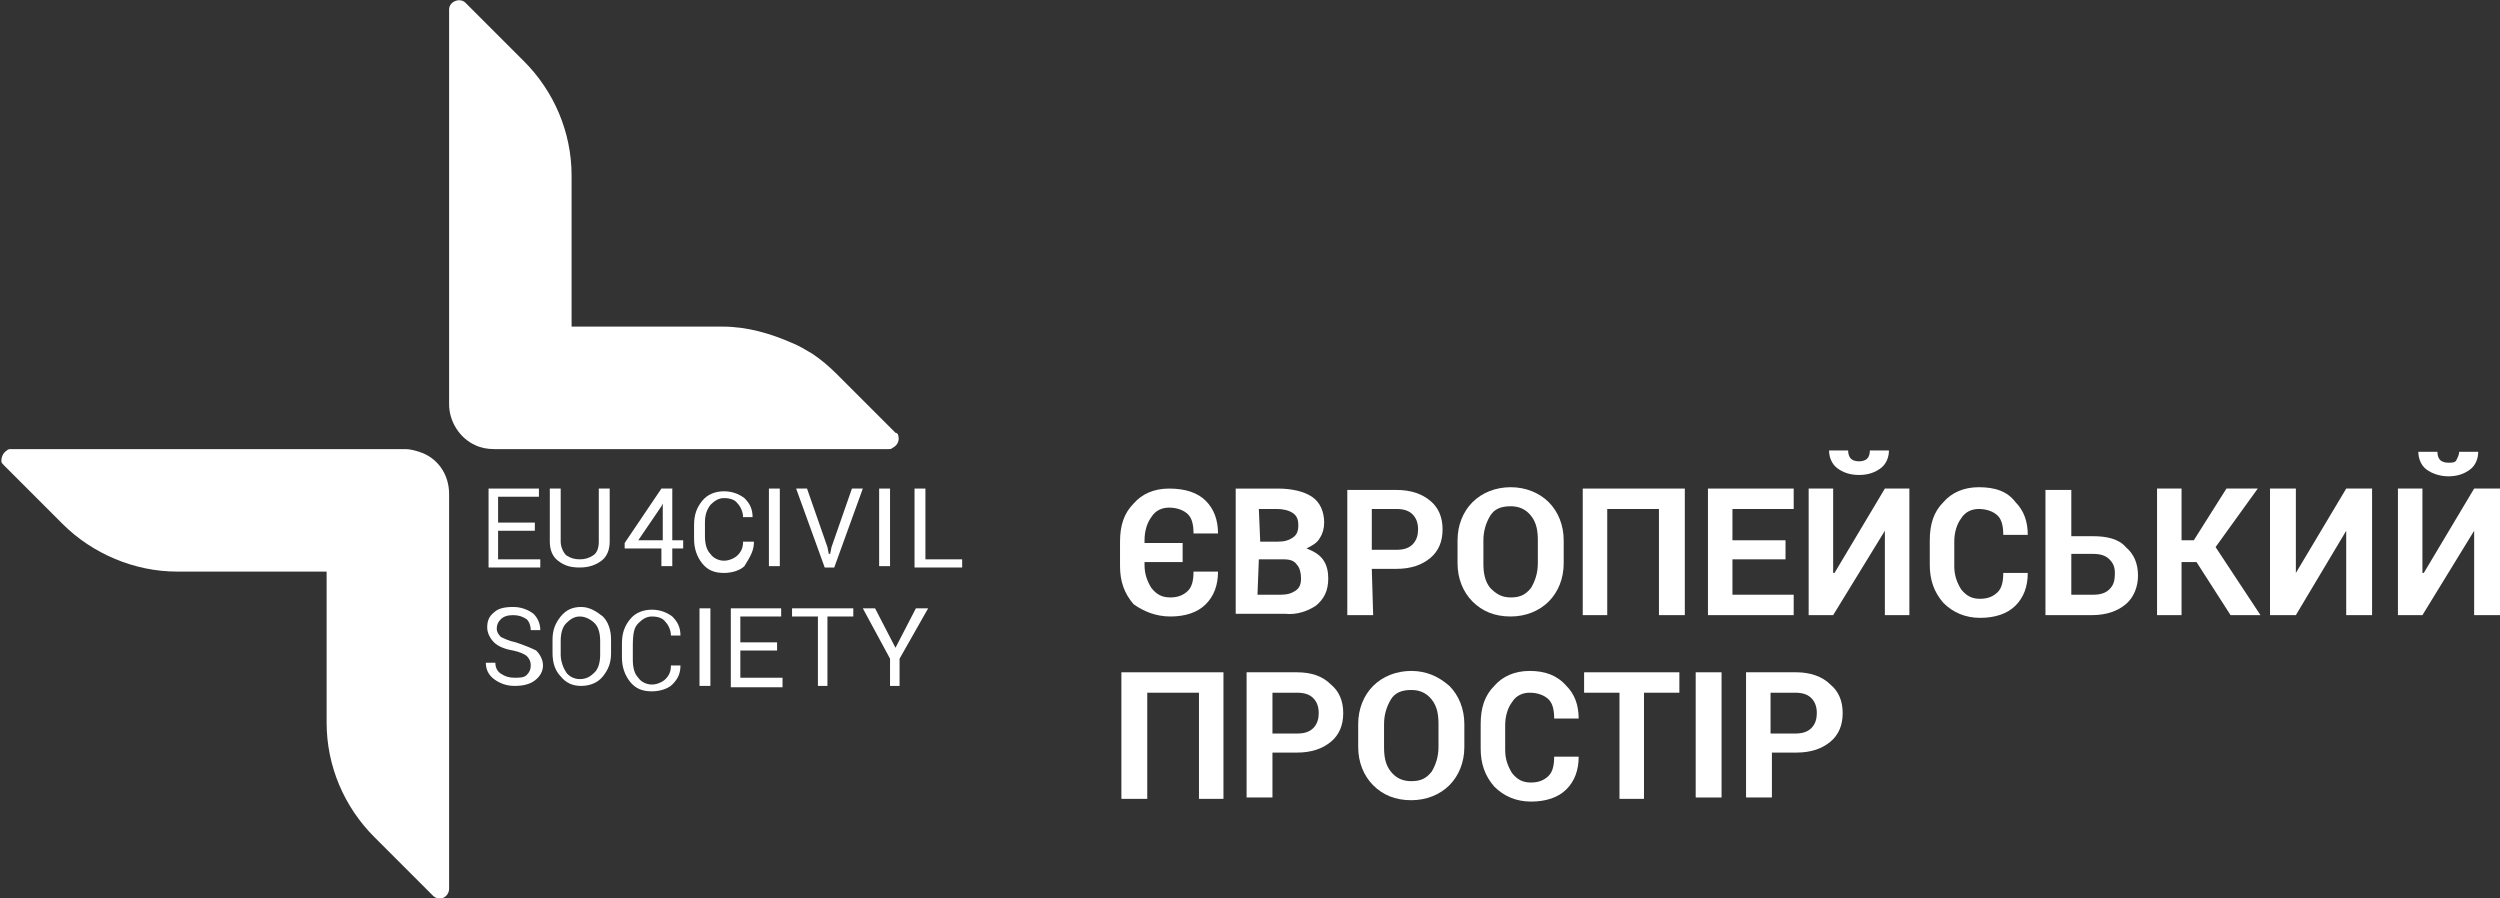 <?xml version="1.0" encoding="utf-8"?>
<!-- Generator: Adobe Illustrator 27.4.0, SVG Export Plug-In . SVG Version: 6.00 Build 0)  -->
<svg version="1.1" id="Layer_1" xmlns="http://www.w3.org/2000/svg" xmlns:xlink="http://www.w3.org/1999/xlink" x="0px" y="0px"
	 viewBox="0 0 183.7 66" style="enable-background:new 0 0 183.7 66;" xml:space="preserve">
<rect x="0" y="0" width="183.7" height="66" fill="#333333" stroke="none"/>
<style type="text/css">
	.st0{fill:#FFFFFF;}
</style>
<g>
	<polygon class="st0" points="39.6,36.5 39.6,35.9 35.9,35.9 35.9,41.7 39.7,41.7 39.7,41.1 36.6,41.1 36.6,39 39.3,39 39.3,38.4 
		36.6,38.4 36.6,36.5 	"/>
	<path class="st0" d="M42.6,41.7c0.7,0,1.2-0.2,1.6-0.5c0.4-0.3,0.6-0.8,0.6-1.4v-3.9H44v3.9c0,0.4-0.1,0.8-0.4,1s-0.6,0.3-1,0.3
		s-0.7-0.1-1-0.3c-0.2-0.2-0.4-0.6-0.4-1v-3.9h-0.8v3.9c0,0.6,0.2,1.1,0.6,1.4C41.5,41.6,42,41.7,42.6,41.7z"/>
	<path class="st0" d="M49.5,35.9h-0.9l-2.7,4v0.4h2.7v1.3h0.8v-1.3h0.8v-0.6h-0.8v-3.8H49.5z M48.7,39.7h-1.8l1.7-2.5l0.1-0.2l0,0
		V39.7z"/>
	<path class="st0" d="M55.4,39.8L55.4,39.8h-0.8c0,0.4-0.1,0.7-0.4,1c-0.2,0.2-0.6,0.4-1,0.4s-0.8-0.2-1-0.5
		c-0.3-0.3-0.4-0.8-0.4-1.3v-1c0-0.5,0.1-0.9,0.4-1.3c0.3-0.3,0.6-0.5,1-0.5s0.8,0.1,1,0.4c0.2,0.2,0.4,0.6,0.4,1h0.7l0,0
		c0-0.6-0.2-1-0.6-1.4c-0.4-0.3-0.9-0.5-1.5-0.5s-1.2,0.2-1.6,0.7c-0.4,0.5-0.6,1-0.6,1.8v1c0,0.7,0.2,1.3,0.6,1.8
		c0.4,0.5,0.9,0.7,1.6,0.7c0.6,0,1.2-0.2,1.5-0.5C55.2,40.8,55.4,40.4,55.4,39.8z"/>
	<rect x="56.5" y="35.9" class="st0" width="0.8" height="5.7"/>
	<polygon class="st0" points="61,40.7 60.9,40.7 60.8,40.2 59.3,35.9 58.5,35.9 60.6,41.7 61.3,41.7 63.4,35.9 62.6,35.9 61.1,40.2 
			"/>
	<rect x="64.6" y="35.9" class="st0" width="0.8" height="5.7"/>
	<polygon class="st0" points="68,35.9 67.2,35.9 67.2,41.7 70.7,41.7 70.7,41.1 68,41.1 	"/>
	<path class="st0" d="M37.9,47.2c-0.5-0.1-0.9-0.3-1.1-0.4c-0.2-0.2-0.3-0.4-0.3-0.6c0-0.3,0.1-0.5,0.3-0.7s0.5-0.3,0.9-0.3
		s0.7,0.1,1,0.3c0.2,0.2,0.3,0.5,0.3,0.8h0.7l0,0c0-0.5-0.2-0.9-0.5-1.2c-0.4-0.3-0.9-0.5-1.5-0.5s-1.1,0.1-1.4,0.4
		c-0.4,0.3-0.5,0.7-0.5,1.1c0,0.4,0.2,0.8,0.5,1.1s0.8,0.5,1.4,0.6c0.5,0.1,0.9,0.3,1,0.4c0.2,0.2,0.3,0.4,0.3,0.7s-0.1,0.5-0.3,0.7
		s-0.5,0.2-0.9,0.2s-0.7-0.1-1-0.3s-0.4-0.5-0.4-0.8h-0.7l0,0c0,0.5,0.2,0.9,0.6,1.2c0.4,0.3,0.9,0.5,1.5,0.5s1.1-0.1,1.5-0.4
		c0.4-0.3,0.6-0.7,0.6-1.1c0-0.4-0.2-0.8-0.5-1.1C39,47.6,38.5,47.4,37.9,47.2z"/>
	<path class="st0" d="M42.7,44.6c-0.6,0-1.1,0.2-1.5,0.7s-0.6,1-0.6,1.7v1c0,0.7,0.2,1.3,0.6,1.7c0.4,0.5,0.9,0.7,1.5,0.7
		s1.2-0.2,1.6-0.7c0.4-0.5,0.6-1,0.6-1.7v-1c0-0.7-0.2-1.3-0.6-1.7C43.8,44.9,43.3,44.6,42.7,44.6z M44.1,48.1c0,0.5-0.1,1-0.4,1.3
		c-0.3,0.3-0.6,0.5-1.1,0.5c-0.4,0-0.8-0.2-1-0.5s-0.4-0.8-0.4-1.3v-1c0-0.5,0.1-1,0.4-1.3s0.6-0.5,1-0.5s0.8,0.2,1.1,0.5
		s0.4,0.8,0.4,1.3V48.1z"/>
	<path class="st0" d="M46.9,45.8c0.3-0.3,0.6-0.5,1-0.5s0.8,0.1,1,0.4c0.2,0.2,0.4,0.6,0.4,1H50l0,0c0-0.6-0.2-1-0.6-1.4
		c-0.4-0.3-0.9-0.5-1.5-0.5s-1.2,0.2-1.6,0.7c-0.4,0.5-0.6,1-0.6,1.8v1c0,0.7,0.2,1.3,0.6,1.8c0.4,0.5,0.9,0.7,1.6,0.7
		c0.6,0,1.2-0.2,1.5-0.5c0.4-0.4,0.6-0.8,0.6-1.4l0,0h-0.7c0,0.4-0.1,0.7-0.4,1c-0.2,0.2-0.6,0.4-1,0.4s-0.8-0.2-1-0.5
		c-0.3-0.3-0.4-0.8-0.4-1.3v-1C46.5,46.5,46.6,46.1,46.9,45.8z"/>
	<rect x="51.4" y="44.7" class="st0" width="0.8" height="5.7"/>
	<polygon class="st0" points="54.4,47.8 57.1,47.8 57.1,47.2 54.4,47.2 54.4,45.3 57.4,45.3 57.4,44.7 53.7,44.7 53.7,50.5 
		57.5,50.5 57.5,49.8 54.4,49.8 	"/>
	<polygon class="st0" points="58.2,45.3 60.1,45.3 60.1,50.4 60.8,50.4 60.8,45.3 62.7,45.3 62.7,44.7 58.2,44.7 	"/>
	<polygon class="st0" points="65.8,47.6 64.3,44.7 63.4,44.7 65.4,48.4 65.4,50.4 66.1,50.4 66.1,48.4 68.2,44.7 67.3,44.7 	"/>
	<path class="st0" d="M30.8,33.2c-0.3-0.1-0.7-0.2-1-0.2l0,0h-29l0,0c-0.1,0-0.2,0-0.3,0.1c-0.3,0.2-0.4,0.5-0.4,0.8
		c0,0.1,0.1,0.2,0.2,0.3l4.3,4.3C6.8,40.7,9.9,42,13,42l0,0h11v6.9l0,0v4.2c0,3.2,1.3,6.2,3.5,8.4l4.3,4.3c0.5,0.5,1.2,0.1,1.2-0.5
		v-29C33,34.8,32.1,33.6,30.8,33.2z"/>
	<path class="st0" d="M36.3,33L36.3,33h29l0,0c0.1,0,0.2,0,0.3-0.1c0.4-0.2,0.5-0.6,0.4-0.9c0-0.1-0.1-0.2-0.2-0.2l-4.3-4.3
		c-0.6-0.6-1.2-1.1-1.8-1.5c-0.5-0.3-1-0.6-1.5-0.8c-1.6-0.7-3.3-1.2-5.1-1.2l0,0H42v-6.9l0,0v-4.2c0-3.2-1.3-6.2-3.5-8.4l-4.3-4.3
		C33.8-0.2,33,0.1,33,0.7v16.4V24v5.7c0,1.3,0.8,2.5,1.9,3C35.3,32.9,35.8,33,36.3,33z"/>
	<path class="st0" d="M86,45.3c1.1,0,2-0.3,2.6-0.9c0.6-0.6,0.9-1.4,0.9-2.4l0,0h-1.8c0,0.6-0.1,1.1-0.4,1.4
		c-0.3,0.3-0.7,0.5-1.3,0.5c-0.6,0-1-0.2-1.4-0.7c-0.3-0.5-0.5-1-0.5-1.7v-0.2h2.8v-1.4h-2.8v-0.2c0-0.7,0.2-1.3,0.5-1.7
		c0.3-0.5,0.8-0.7,1.3-0.7c0.6,0,1.1,0.2,1.4,0.5s0.4,0.8,0.4,1.4h1.8l0,0c0-1-0.3-1.8-0.9-2.4c-0.6-0.6-1.5-0.9-2.7-0.9
		c-1.1,0-2,0.4-2.6,1.1c-0.7,0.7-1,1.6-1,2.8v1.8c0,1.1,0.3,2,1,2.8C84,44.9,84.9,45.3,86,45.3z"/>
	<path class="st0" d="M96.7,44.5c0.6-0.5,0.9-1.1,0.9-2c0-0.5-0.1-1-0.4-1.4s-0.7-0.6-1.2-0.8c0.4-0.2,0.8-0.4,1-0.8
		c0.2-0.3,0.3-0.7,0.3-1.1c0-0.8-0.3-1.5-0.9-1.9s-1.5-0.6-2.5-0.6h-3.1v9.2h3.6C95.3,45.2,96.1,44.9,96.7,44.5z M92.5,37.4h1.3
		c0.5,0,0.9,0.1,1.2,0.3c0.3,0.2,0.4,0.5,0.4,0.9s-0.1,0.7-0.4,0.9s-0.6,0.3-1.1,0.3h-1.3L92.5,37.4L92.5,37.4z M92.5,41.1h1.8
		c0.5,0,0.8,0.1,1,0.4c0.2,0.2,0.3,0.6,0.3,1s-0.1,0.7-0.4,0.9s-0.6,0.3-1.1,0.3h-1.7L92.5,41.1L92.5,41.1z"/>
	<path class="st0" d="M100.8,41.8h1.8c1.1,0,1.9-0.3,2.5-0.8s0.9-1.2,0.9-2.1c0-0.9-0.3-1.6-0.9-2.1s-1.4-0.8-2.5-0.8H99v9.2h1.9
		L100.8,41.8L100.8,41.8z M100.8,37.4h1.8c0.5,0,0.9,0.1,1.2,0.4c0.3,0.3,0.4,0.7,0.4,1.1c0,0.4-0.1,0.8-0.4,1.1s-0.7,0.4-1.2,0.4
		h-1.8V37.4z"/>
	<path class="st0" d="M113.8,44.2c0.7-0.7,1.1-1.7,1.1-2.8v-1.7c0-1.1-0.4-2.1-1.1-2.8s-1.7-1.1-2.8-1.1c-1.1,0-2.1,0.4-2.8,1.1
		c-0.7,0.7-1.1,1.7-1.1,2.8v1.7c0,1.1,0.4,2.1,1.1,2.8s1.6,1.1,2.8,1.1C112.1,45.3,113.1,44.9,113.8,44.2z M109.5,43.2
		c-0.4-0.5-0.5-1.1-0.5-1.8v-1.7c0-0.7,0.2-1.3,0.5-1.8s0.8-0.7,1.5-0.7c0.6,0,1.1,0.2,1.5,0.7s0.5,1.1,0.5,1.8v1.7
		c0,0.7-0.2,1.3-0.5,1.8c-0.4,0.5-0.8,0.7-1.5,0.7S109.9,43.6,109.5,43.2z"/>
	<polygon class="st0" points="116.3,45.2 118.1,45.2 118.1,37.4 121.9,37.4 121.9,45.2 123.8,45.2 123.8,35.9 116.3,35.9 	"/>
	<polygon class="st0" points="131.8,37.4 131.8,35.9 125.5,35.9 125.5,45.2 131.8,45.2 131.8,43.7 127.3,43.7 127.3,41.1 
		131.2,41.1 131.2,39.7 127.3,39.7 127.3,37.4 	"/>
	<polygon class="st0" points="134.8,42.1 134.7,42.1 134.7,35.9 132.9,35.9 132.9,45.2 134.7,45.2 138.5,39 138.5,39 138.5,45.2 
		140.3,45.2 140.3,35.9 138.5,35.9 	"/>
	<path class="st0" d="M137.2,33.7c-0.1,0.1-0.3,0.2-0.6,0.2s-0.5-0.1-0.6-0.2c-0.1-0.1-0.2-0.3-0.2-0.6h-1.4l0,0
		c0,0.5,0.2,1,0.6,1.3c0.4,0.3,0.9,0.5,1.6,0.5c0.7,0,1.2-0.2,1.6-0.5c0.4-0.3,0.6-0.8,0.6-1.3l0,0h-1.4
		C137.4,33.4,137.3,33.6,137.2,33.7z"/>
	<path class="st0" d="M145.4,35.8c-1.1,0-2,0.4-2.6,1.1c-0.7,0.7-1,1.6-1,2.8v1.8c0,1.1,0.3,2,1,2.8c0.7,0.7,1.6,1.1,2.7,1.1
		c1.1,0,2-0.3,2.6-0.9s0.9-1.4,0.9-2.4l0,0h-1.8c0,0.6-0.1,1.1-0.4,1.4c-0.3,0.3-0.7,0.5-1.3,0.5s-1-0.2-1.4-0.7
		c-0.3-0.5-0.5-1-0.5-1.7v-1.8c0-0.7,0.2-1.3,0.5-1.7c0.3-0.5,0.8-0.7,1.3-0.7c0.6,0,1.1,0.2,1.4,0.5c0.3,0.3,0.4,0.8,0.4,1.4h1.8
		l0,0c0-1-0.3-1.8-0.9-2.4C147.5,36.1,146.6,35.8,145.4,35.8z"/>
	<path class="st0" d="M153.8,39.4h-1.6V36h-1.9v9.2h3.4c1.1,0,1.9-0.3,2.5-0.8s0.9-1.3,0.9-2.1c0-0.9-0.3-1.6-0.9-2.1
		C155.7,39.6,154.8,39.4,153.8,39.4z M155,43.3c-0.3,0.3-0.7,0.4-1.2,0.4h-1.6v-3h1.6c0.5,0,0.9,0.1,1.2,0.4c0.3,0.3,0.4,0.6,0.4,1
		C155.4,42.7,155.3,43,155,43.3z"/>
	<polygon class="st0" points="165.9,35.9 163.6,35.9 161.2,39.7 160.3,39.7 160.3,35.9 158.5,35.9 158.5,45.2 160.3,45.2 
		160.3,41.3 161.4,41.3 163.9,45.2 166.1,45.2 162.8,40.2 	"/>
	<polygon class="st0" points="168.7,42.1 168.7,42.1 168.7,35.9 166.8,35.9 166.8,45.2 168.7,45.2 172.4,39 172.4,39 172.4,45.2 
		174.3,45.2 174.3,35.9 172.4,35.9 	"/>
	<polygon class="st0" points="181.8,35.9 178.1,42.1 178,42.1 178,35.9 176.2,35.9 176.2,45.2 178,45.2 181.8,39 181.8,39 
		181.8,45.2 183.7,45.2 183.7,35.9 	"/>
	<path class="st0" d="M179.9,35c0.7,0,1.2-0.2,1.6-0.5c0.4-0.3,0.6-0.8,0.6-1.3l0,0h-1.4c0,0.2-0.1,0.4-0.2,0.6s-0.3,0.2-0.6,0.2
		s-0.5-0.1-0.6-0.2c-0.1-0.1-0.2-0.3-0.2-0.6h-1.4l0,0c0,0.5,0.2,1,0.6,1.3C178.7,34.8,179.3,35,179.9,35z"/>
	<polygon class="st0" points="82.4,58.7 84.3,58.7 84.3,50.9 88.1,50.9 88.1,58.7 89.9,58.7 89.9,49.4 82.4,49.4 	"/>
	<path class="st0" d="M95.3,49.4h-3.7v9.2h1.9v-3.3h1.8c1.1,0,1.9-0.3,2.5-0.8s0.9-1.2,0.9-2.1c0-0.9-0.3-1.6-0.9-2.1
		C97.2,49.7,96.4,49.4,95.3,49.4z M96.5,53.5c-0.3,0.3-0.7,0.4-1.2,0.4h-1.8v-3h1.8c0.5,0,0.9,0.1,1.2,0.4c0.3,0.3,0.4,0.7,0.4,1.1
		S96.8,53.2,96.5,53.5z"/>
	<path class="st0" d="M103.7,49.3c-1.1,0-2.1,0.4-2.8,1.1c-0.7,0.7-1.1,1.7-1.1,2.8v1.7c0,1.1,0.4,2.1,1.1,2.8s1.6,1.1,2.8,1.1
		c1.1,0,2.1-0.4,2.8-1.1c0.7-0.7,1.1-1.7,1.1-2.8v-1.7c0-1.1-0.4-2.1-1.1-2.8C105.7,49.7,104.8,49.3,103.7,49.3z M105.7,54.9
		c0,0.7-0.2,1.3-0.5,1.8c-0.4,0.5-0.8,0.7-1.5,0.7c-0.6,0-1.1-0.2-1.5-0.7s-0.5-1.1-0.5-1.8v-1.7c0-0.7,0.2-1.3,0.5-1.8
		s0.8-0.7,1.5-0.7c0.6,0,1.1,0.2,1.5,0.7s0.5,1.1,0.5,1.8V54.9z"/>
	<path class="st0" d="M112.4,49.3c-1.1,0-2,0.4-2.6,1.1c-0.7,0.7-1,1.6-1,2.8V55c0,1.1,0.3,2,1,2.8c0.7,0.7,1.6,1.1,2.7,1.1
		s2-0.3,2.6-0.9c0.6-0.6,0.9-1.4,0.9-2.4l0,0h-1.8c0,0.6-0.1,1.1-0.4,1.4c-0.3,0.3-0.7,0.5-1.3,0.5c-0.6,0-1-0.2-1.4-0.7
		c-0.3-0.5-0.5-1-0.5-1.7v-1.8c0-0.7,0.2-1.3,0.5-1.7c0.3-0.5,0.8-0.7,1.3-0.7c0.6,0,1.1,0.2,1.4,0.5s0.4,0.8,0.4,1.4h1.8l0,0
		c0-1-0.3-1.8-0.9-2.4C114.4,49.6,113.5,49.3,112.4,49.3z"/>
	<polygon class="st0" points="116.4,50.9 119,50.9 119,58.7 120.8,58.7 120.8,50.9 123.4,50.9 123.4,49.4 116.4,49.4 	"/>
	<rect x="124.6" y="49.4" class="st0" width="1.9" height="9.2"/>
	<path class="st0" d="M132,49.4h-3.7v9.2h1.9v-3.3h1.8c1.1,0,1.9-0.3,2.5-0.8s0.9-1.2,0.9-2.1c0-0.9-0.3-1.6-0.9-2.1
		C133.9,49.7,133,49.4,132,49.4z M133.1,53.5c-0.3,0.3-0.7,0.4-1.2,0.4h-1.8v-3h1.8c0.5,0,0.9,0.1,1.2,0.4c0.3,0.3,0.4,0.7,0.4,1.1
		S133.4,53.2,133.1,53.5z"/>
</g>
</svg>
